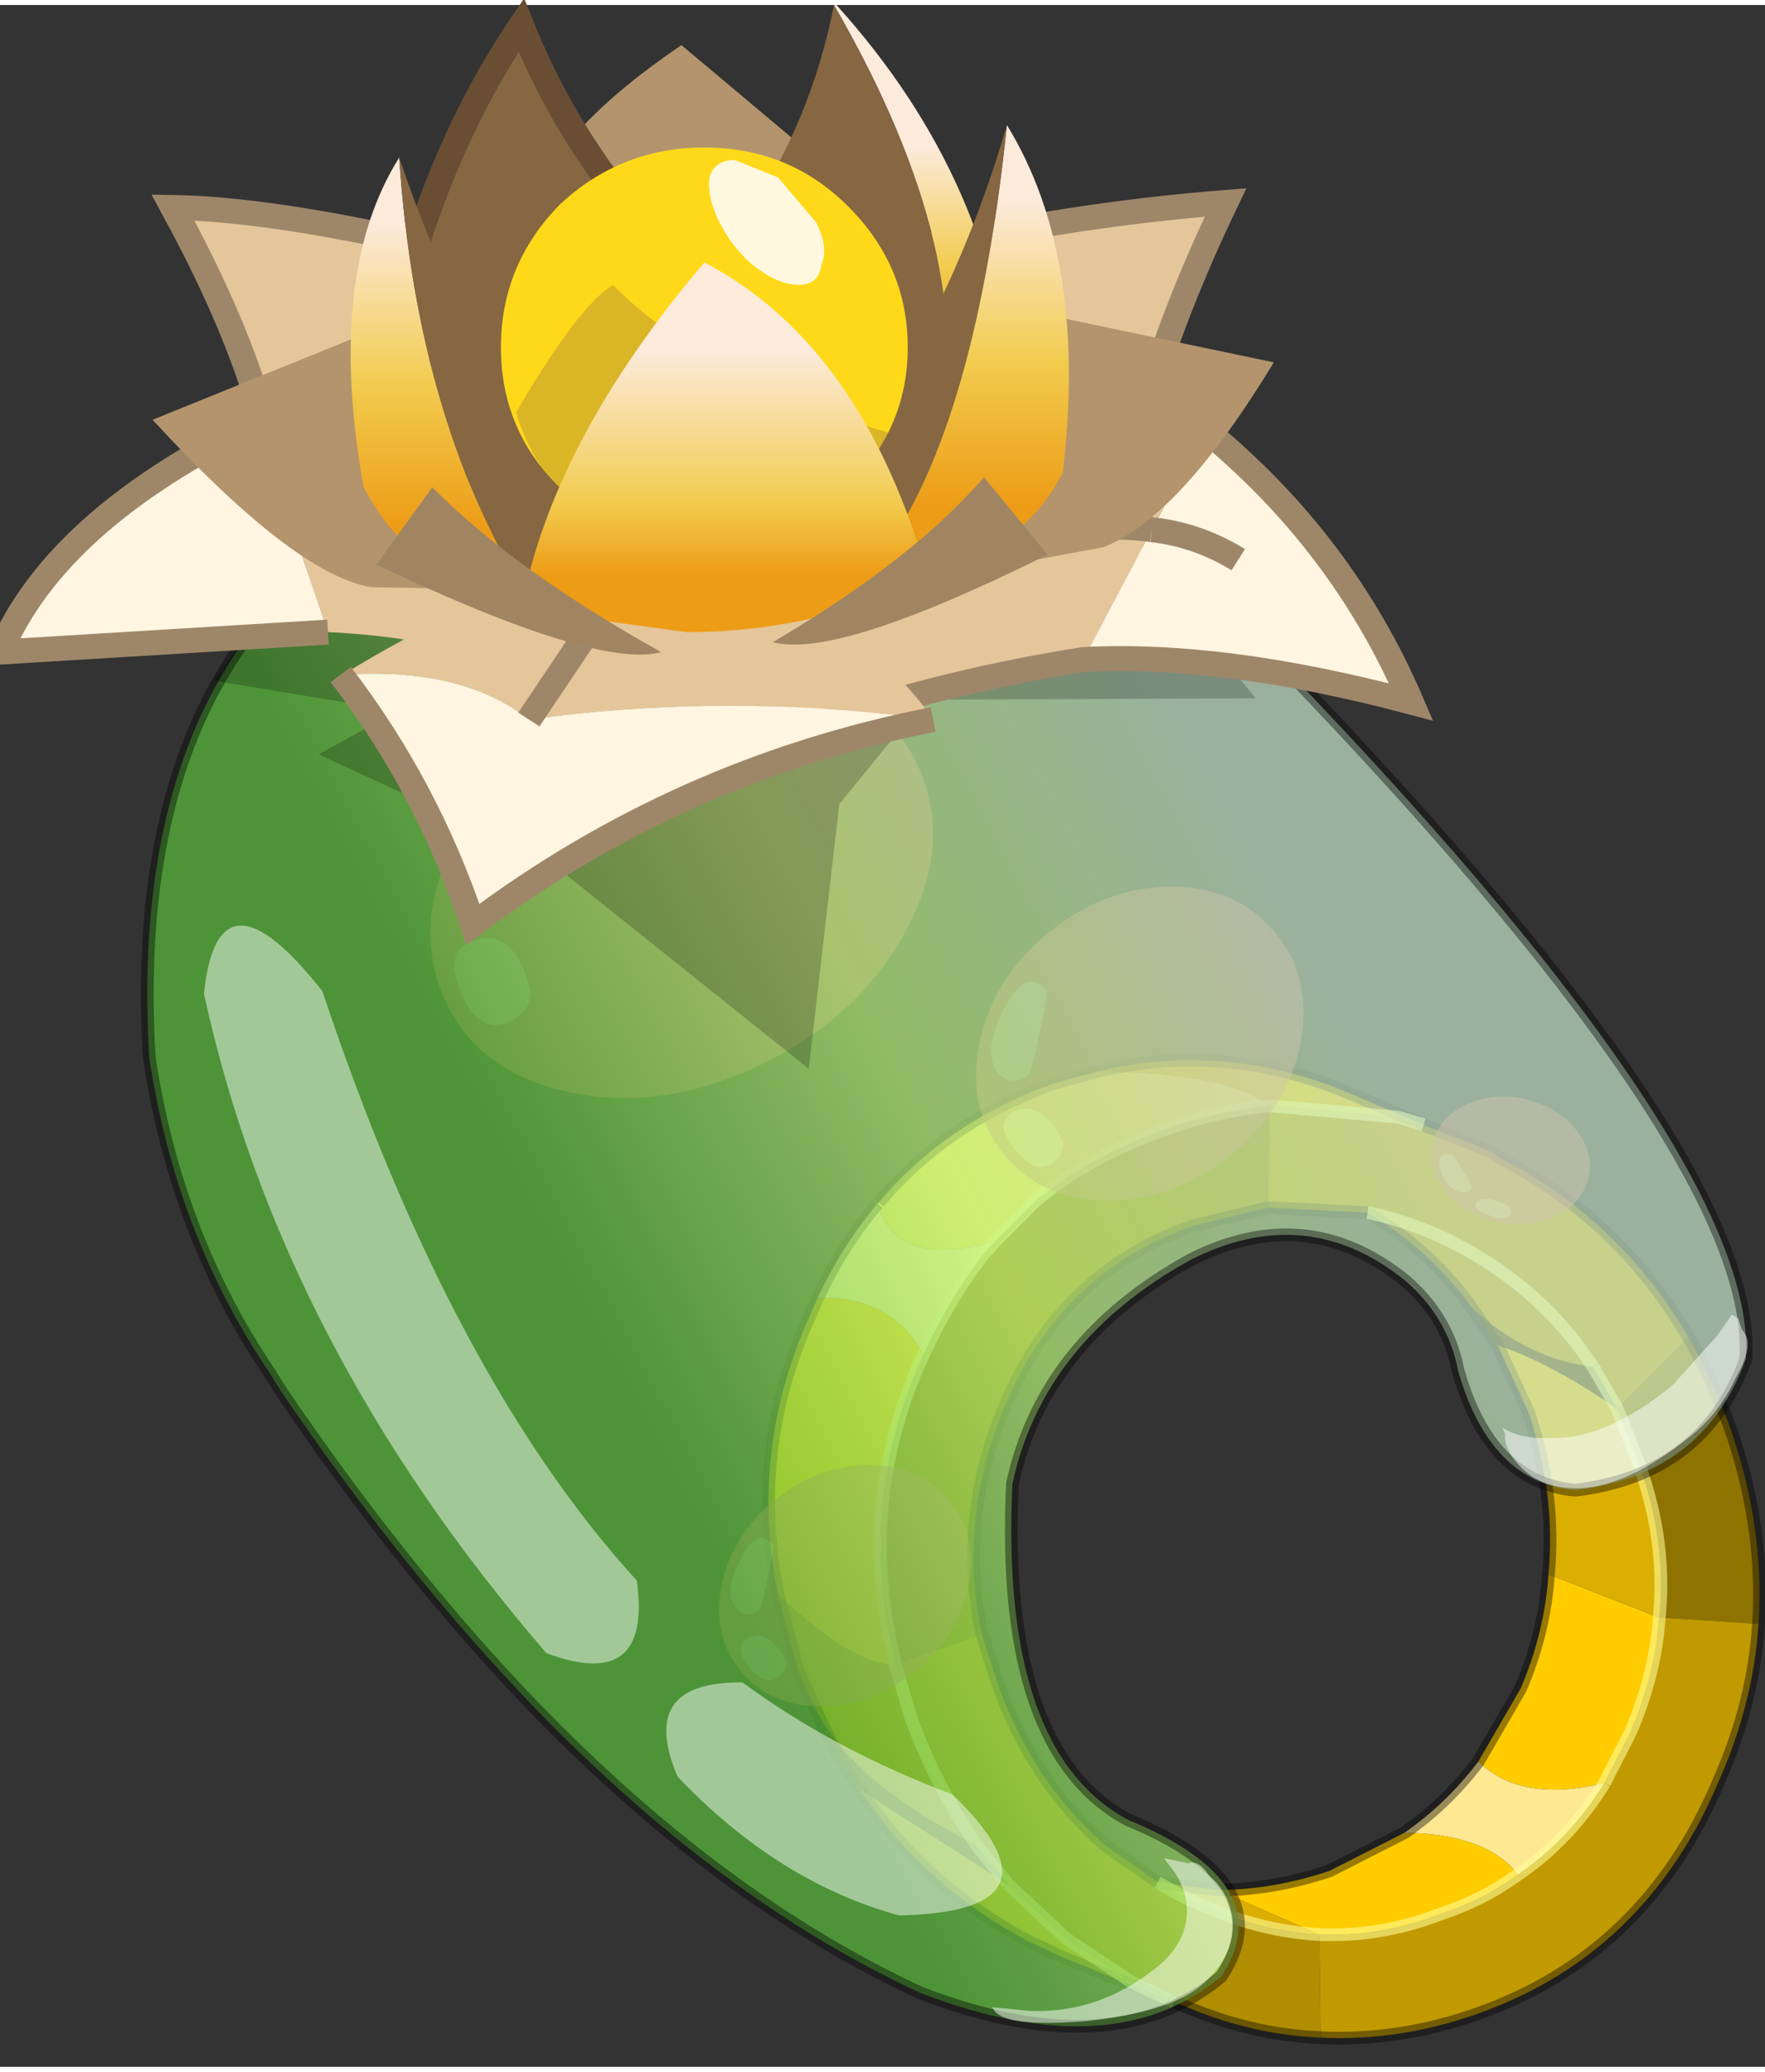 <svg width="69" height="81" viewBox="240.89 160.57 69.314 80.976" xmlns="http://www.w3.org/2000/svg" xmlns:xlink="http://www.w3.org/1999/xlink"><rect x="240.89" y="160.57" width="69.314" height="80.976" fill="#333333" stroke="none"/><defs><linearGradient id="b" x1="-819.2" x2="819.2" gradientTransform="matrix(.018 -.01 .019 .036 277.6 206.55)" gradientUnits="userSpaceOnUse"><stop stop-color="#59be3a" stop-opacity=".702" offset=".067"/><stop stop-color="#baf57c" stop-opacity=".702" offset=".514"/><stop stop-color="#d2f4d6" stop-opacity=".651" offset="1"/></linearGradient><linearGradient id="c" x1="-819.2" x2="819.2" gradientTransform="matrix(-0 -.004 .002 -0 -5.45 -3.55)" gradientUnits="userSpaceOnUse"><stop stop-color="#ed9c16" offset=".067"/><stop stop-color="#f2cc4f" offset=".514"/><stop stop-color="#fceadb" offset="1"/></linearGradient><linearGradient id="d" x1="-819.2" x2="819.2" gradientTransform="matrix(-.001 -.003 .001 -0 4.6 -5.9)" gradientUnits="userSpaceOnUse"><stop stop-color="#ed9c16" offset=".067"/><stop stop-color="#f2cc4f" offset=".514"/><stop stop-color="#fceadb" offset="1"/></linearGradient><linearGradient id="e" x1="-819.2" x2="819.2" gradientTransform="matrix(.001 -.004 .002 0 5.6 -4)" gradientUnits="userSpaceOnUse"><stop stop-color="#ed9c16" offset=".067"/><stop stop-color="#f2cc4f" offset=".514"/><stop stop-color="#fceadb" offset="1"/></linearGradient><linearGradient id="f" x1="-819.2" x2="819.2" gradientTransform="matrix(0 -.003 .005 0 .45 -2.15)" gradientUnits="userSpaceOnUse"><stop stop-color="#ed9c16" offset=".016"/><stop stop-color="#f2cc4f" offset=".318"/><stop stop-color="#fceadb" offset=".933"/></linearGradient><g id="h"><path d="M271.45 223q-1.15-5.6 1.2-10.85l.35-.8q2.95-.1 4.15 2.25l-.15.3q-2.4 5.5-1.05 11.35l.1.5q-1.65.05-4.6-2.75m3.9-15.35.05-.05-.05.05m13.35 26.95q2.15 0 4.4-.75l2.95-1.5q3.25.05 4.45 1.65l-.15.1q-1.25.9-2.9 1.45-2.35.9-4.75.8l-4-1.75m10.25-5.05 1.65-2.85q.95-2.2 1.1-4.5l4.35 1.7q-.15 2.25-1.15 4.55l-.95 1.85-.05.1q-3.3.8-4.95-.85" fill="#fc0"/><path d="M273 211.35q.95-2.05 2.35-3.7.75 2.6 4.65 1.45l-.5.55q-1.35 1.75-2.35 3.95-1.2-2.35-4.15-2.25m23.05 21q1.65-1.15 2.9-2.8 1.65 1.65 4.95.85-1.35 2.2-3.4 3.6-1.2-1.6-4.45-1.65" fill="#fee892"/><path d="M307.2 212.9q.9 1.55 1.6 3.45 1.4 3.95 1.15 7.8l-3.9-.25q.3-2.9-.75-5.9l-.15-.4-.75-1.9 2.8-2.8m-31.15 12.85-.1-.5q-1.35-5.85 1.05-11.35l.15-.3q1-2.2 2.35-3.95l.5-.55 1.6-1.6q2.15-1.75 5-2.75 2.05-.75 4.15-.95l-.05 4-2.9.7q-5.25 1.8-7.45 7.1-1.85 4.4-.9 8.95l-3.4 1.2" fill="#8f7301"/><path d="M275.4 207.6q2.65-3.15 6.8-4.65l1.8-.5q5.15.05 6.75 1.35-2.1.2-4.15.95-2.85 1-5 2.75l-1.6 1.6q-3.9 1.15-4.65-1.45l.05-.05" fill="#fedc56"/><path d="M284 202.45q4.8-1.15 9.5.7l.6.25 2.7 1.15-1-.3-5.05-.45q-1.6-1.3-6.75-1.35m3 36.55-4.25-1.7-1.4-.65q-4.2-2.2-6.7-6l5.85 3.75 2.25 2.1 2.55 1.7.4.2 1.3.6m-.65-4.7 2.35.3 4 1.75q-2.75-.15-5.55-1.6l-.8-.45m15.35-12.1q.3-3.15-.8-6.4l-1.2-2.6q2.1.7 4.7 2.5l.75 1.9.15.4q1.05 3 .75 5.9l-4.35-1.7" fill="#dbaf02"/><path d="m296.8 204.55.1.05 2.55 1 .25.2q4.8 2.45 7.5 7.1l-2.8 2.8-.95-1.65q-2.5-.25-4.75-2.3-1.65-2.3-4.1-3.75 1.75.35 3.5 1.25 3.35 1.75 5.35 4.8-2-3.05-5.35-4.8-1.75-.9-3.5-1.25l-3.9-.2.05-4 5.05.45 1 .3m-4.05 35.85q-2.4-.1-4.75-1l-1-.4-1.3-.6-.4-.2-2.55-1.7-2.25-2.1-1.25-1.55q-4.9-2.45-6.35-5.4l-.65-1.4-.8-3.05q2.95 2.8 4.6 2.75l.6 2.05q1 2.75 2.6 5.05-1.6-2.3-2.6-5.05l-.6-2.05 3.4-1.2.6 1.9q1.4 3.95 4.25 6.4l2.05 1.45.8.45q2.8 1.45 5.55 1.6l.05 4.05" fill="#b18e01"/><path d="M274.65 230.65q-1-1.45-1.75-3.2 1.45 2.95 6.35 5.4l1.25 1.55-5.85-3.75m24.05-18.9q2.25 2.05 4.75 2.3l.95 1.65q-2.6-1.8-4.7-2.5l-1-1.45" fill="#4b3d01"/><path d="M309.95 224.15q-.2 3.1-1.55 6.15-2.85 6.8-9.45 9.15-3.1 1.1-6.2.95l-.05-4.05q2.4.1 4.75-.8 1.65-.55 2.9-1.45l.15-.1q2.05-1.4 3.4-3.6l.05-.1.95-1.85q1-2.3 1.15-4.55l3.9.25" fill="#c19a02"/><path d="M271.45 223q-1.15-5.6 1.2-10.85l.35-.8q.95-2.05 2.35-3.7m.05-.05q2.65-3.15 6.8-4.65l1.8-.5q4.8-1.15 9.5.7l.6.25 2.7 1.15.1.05 2.55 1 .25.2q4.8 2.45 7.5 7.1.9 1.55 1.6 3.45 1.4 3.95 1.15 7.8-.2 3.1-1.55 6.15-2.85 6.8-9.45 9.15-3.1 1.1-6.2.95-2.4-.1-4.75-1l-5.25-2.1-1.4-.65q-4.2-2.2-6.7-6-1-1.45-1.75-3.2l-.65-1.4-.8-3.05m23.15-15q2.45 1.45 4.1 3.75m-4.1-3.75-3.9-.2-2.9.7q-5.25 1.8-7.45 7.1-1.85 4.4-.9 8.95l.6 1.9q1.4 3.95 4.25 6.4l2.05 1.45 2.35.3q2.15 0 4.4-.75l2.95-1.5q1.65-1.15 2.9-2.8l1.65-2.85q.95-2.2 1.1-4.5.3-3.15-.8-6.4l-1.2-2.6-1-1.45" fill="none" stroke="#000" stroke-opacity=".4" stroke-width=".5"/><path d="m276.05 225.75-.1-.5q-1.35-5.85 1.05-11.35l.15-.3m2.85-4.5 1.6-1.6q2.15-1.75 5-2.75 2.05-.75 4.15-.95l5.05.45 1 .3M280 209.1l-.5.55q-1.35 1.75-2.35 3.95m26.3.45q-2-3.05-5.35-4.8-1.75-.9-3.5-1.25m11.45 15.9q.3-2.9-.75-5.9l-.15-.4-.75-1.9-.95-1.65M300.5 234l-.15.1q-1.25.9-2.9 1.45-2.35.9-4.75.8m7.8-2.35q2.05-1.4 3.4-3.6m-17.55 3.9.8.45q2.8 1.45 5.55 1.6m13.35-12.45q-.15 2.25-1.15 4.55l-.95 1.85-.05.1m-27.85-4.65.6 2.05q1 2.75 2.6 5.05l1.25 1.55 2.25 2.1 2.55 1.7.4.2 1.3.6" fill="none" stroke="#ff9" stroke-opacity=".58" stroke-width=".5"/></g><g id="a" fill-opacity=".482"><path d="M36.65 22.65q.55 2 2.6 2 2.8 0 2.8-4.7 0-4.55-2.75-4.05-2.8.5-2.8 4.75l.15 2M37.7 10.5q0-3.6-5.55-6.25-5.55-2.7-5.55 1.7 0 .35 3.95 3.85 3.9 3.5 4.35 3.5 1.45 0 2.2-.95.6-.8.6-1.85m-.6-4.8q6.4 5.7 6.4 13.8t-6.4 13.8Q30.75 39 21.75 39t-15.4-5.7Q0 27.6 0 19.5T6.35 5.7Q12.75 0 21.75 0T37.1 5.7" fill="#d06a6a"/><path d="M37.7 10.5q0 1.05-.6 1.85-.75.95-2.2.95-.45 0-4.35-3.5-3.95-3.5-3.95-3.85 0-4.4 5.55-1.7Q37.7 6.9 37.7 10.5m-1.05 12.15-.15-2q0-4.25 2.8-4.75 2.75-.5 2.75 4.05 0 4.7-2.8 4.7-2.05 0-2.6-2" fill="#e6bbbb"/></g><g id="j"><path d="m251.95 215.05-.5-.8q-3.65-5.4-4.7-12.35-1-16.95 11.35-22.35 7.6-2.4 13.95-2.2 9.85.2 16.75 6.65 21.2 21.45 20.65 29.75-1.65 4.55-6.7 5.15-3.35-.3-4.6-4.7-.4-2.1-2.1-3.55-3.85-3.1-8.4-.8-5.8 3.2-7 8.8-.5 10.5 4.55 13.2 6.05 2.5 3.65 6.15-4.25 3.55-11.8.65-13.2-6.1-25.1-23.6" fill="url(#b)"/><path d="M251.95 215.05q11.9 17.5 25.1 23.6 7.55 2.9 11.8-.65 2.4-3.65-3.65-6.15-5.05-2.7-4.55-13.2 1.2-5.6 7-8.8 4.55-2.3 8.4.8 1.7 1.45 2.1 3.55 1.25 4.4 4.6 4.7 5.05-.6 6.7-5.15.55-8.3-20.65-29.75-6.9-6.45-16.75-6.65-6.35-.2-13.95 2.2-12.35 5.4-11.35 22.35 1.05 6.95 4.7 12.35l.5.8" fill="none" stroke="#000" stroke-opacity=".4" stroke-width=".5"/><path d="M248.9 199.4q3 13.8 13.45 25.9 4.15 1.55 3.55-2.85-7.3-8-12.35-23.15-4.1-5.2-4.65.1m29.4 31.45q-4.65-1.75-8.25-4.4-4.15-.05-2.55 3.7 3.95 4.15 8.7 5.45 6.85-.15 2.1-4.75" fill="#fff" fill-opacity=".482"/><path d="m249.25 187.1 2.7-3.6 11.75-2.85 21.85 1.4 4.65 5.75-13 .05-3.35 4.1-1.2 10.4-10.25-8.2-9-4.15 3.1-1.7-7.25-1.2" fill-opacity=".212"/><path d="m308.35 212.8.55-.8.25.15.15.45.05.05q.45.55-.3 1.85-.65 1.4-1.8 2.3-2.8 2.25-4.9 2-1.25-.15-1.95-1.05-.45-.55-.4-1.05l-.1-.25q.7.45 1.9.4 2.2.05 4.8-2.1l1.75-1.95m-19.65 21.55q.5.6.6 1.45.1 1.45-1.3 2.6-1.25 1-4.45 1.35-3.1.25-3.6-.4l-.1-.15 1.5.15q2.7.1 4.95-1.7 1.25-1 1.2-2.35-.05-.85-.6-1.55l-.3-.4.95.2q.4-.15.8.45l.35.35" fill="#fff" fill-opacity=".502"/></g><g id="g"><path d="M-8.4-1.25q-.15-2.35-2.05-5.9 3 .05 9.15 1.85l-7.1 4.05" fill="#e5c59a"/><path d="M-8.4-1.25q-.15-2.35-2.05-5.9 3 .05 9.15 1.85" fill="none" stroke="#9e8769" stroke-width=".5"/><path d="M8.15.05 0-5.15q5.25-1.7 10.25-2.1-2 4.25-2.1 7.3" fill="#e5c59a"/><path d="M8.15.05q.1-3.05 2.1-7.3-5 .4-10.25 2.1" fill="none" stroke="#9e8769" stroke-width=".5"/><path d="m-8.8-2.85 3.4 1.35 1.35 1.25.5 2.35q-1.75-.65-3.85-.75l-1.4-4.2" fill="#e5c59a"/><path d="m-7.4 1.35-6.45.4q1.1-2.65 5.05-4.6l1.4 4.2" fill="#fff5e0"/><path d="m-7.4 1.35-6.45.4q1.1-2.65 5.05-4.6" fill="none" stroke="#9e8769" stroke-width=".5"/><path d="m5.75-2 4.1-.7-1.05 2-1.35 2.6q-3.1.5-5.9 1.55Q1.4.8 5.75-2m-1 1.95q2.3-.9 4.05-.65-1.75-.25-4.05.65" fill="#e5c59a"/><path d="M7.45 1.9 8.8-.7q.9.1 1.7.6-.8-.5-1.7-.6l1.05-2q2.7 2.25 4.05 5.45-3.7-1-6.45-.85" fill="#fff5e0"/><path d="m9.85-2.7-4.1.7m-4.2 5.45q2.8-1.05 5.9-1.55 2.75-.15 6.45.85-1.35-3.2-4.05-5.45" fill="none" stroke="#9e8769" stroke-width=".5"/><path d="M8.8-.7q-1.75-.25-4.05.65M8.8-.7q.9.1 1.7.6" fill="none" stroke="#9e8769" stroke-width=".5"/><path d="M-7.1 2.2h-.05.05" fill="#7cd100"/><path d="M4.5 3.1q-4-.55-7.95 0-1.3-1.05-3.65-.9 3-1.9 5.85-2.35 4.1.8 5.75 3.25m-6.6-2.05L-3.45 3.1l1.35-2.05" fill="#e5c59a"/><path d="M-7.1 2.2q2.35-.15 3.65.9 3.95-.55 7.95 0-5 1-9.05 4.1-.9-2.75-2.6-5h.05" fill="#fff5e0"/><path d="M-7.15 2.2q1.7 2.25 2.6 5Q-.5 4.1 4.5 3.1M-3.45 3.1l1.35-2.05" fill="none" stroke="#9e8769" stroke-width=".5"/><path d="M5.2.15q2.6-2.9 1.3-5.2l4.7 1Q9.35-.95 7.85-.35L5.2.15m-8.35-6-.2-.55q-.35-1.75 2.9-4l3.8 3.25q-3.45-.2-6.5 1.3M-3.85.5l-2.7-.05q-1.5-.25-4.3-3.35l4-1.65q.55 2.75 3 5.05" fill="#b3946d"/><path d="M-6.45-3q.75-4.65 2.85-7.8Q-2.1-7 1.3-4.5-5.5-.65-6.45-3" fill="#866742"/><path d="M-6.45-3q.75-4.65 2.85-7.8Q-2.1-7 1.3-4.5" fill="none" stroke="#694e34" stroke-width=".5"/><path d="M-3.35.85Q-5.7.4-6.7-1.55q-.75-4.25.7-6.6.35 5.4 2.65 9" fill="url(#c)"/><path d="M-6-8.15q1.6 4.85 5 9.1l-2.35-.1q-2.3-3.6-2.65-9" fill="#866742"/><path d="M2.6-11.2h-.05.05" fill="#fff1d1"/><path d="M4.6-2.4q.85-3.7-2.05-8.8h.05q3.15 3.55 3.45 7.95-.6 1-1.45.85" fill="url(#d)"/><path d="M2.55-11.2q2.9 5.1 2.05 8.8-2.85.35-6.95-1.35 4-2.85 4.9-7.45" fill="#866742"/><path d="M5.95-8.8q1.6 2.65 1.1 6.95Q6.05.2 3.3.05q2-2.5 2.65-8.85" fill="url(#e)"/><path d="m3.3.05-1.9-.3q3.2-3.8 4.55-8.55Q5.3-2.45 3.3.05" fill="#866742"/><path d="M0-.35q-1.65 0-2.85-1.2Q-4-2.7-4-4.35t1.15-2.85Q-1.65-8.35 0-8.35T2.8-7.2Q4-6 4-4.35t-1.2 2.8Q1.65-.35 0-.35" fill="#ffd919"/><path d="M2.3-6q-.05.4-.45.4T.95-6q-.4-.35-.65-.85t-.2-.9q.1-.35.5-.35l.85.35.75.9q.25.5.1.85" fill="#fff8df"/><path d="M2-1.05q-4.75 1.3-5.7-2 1.2-2.1 1.9-2.55 1.8 1.85 5.55 3L2-1.05" fill="#876642" fill-opacity=".302"/><path d="M-.35 1.35-3.6.9Q-3-2.45 0-6.05 3.1-4.4 4.4.25q-2.2 1.1-4.75 1.1" fill="url(#f)"/><path d="M5.5-1.75 6.75-.2Q2.6 1.9 1.35 1.55 4.1-.1 5.5-1.75M-6.45 0l1.1-1.55q1.6 1.65 4.5 3.3Q-2.1 2.1-6.45 0" fill="#a18562"/></g><use xlink:href="#a" id="i"/><use xlink:href="#g" id="k"/></defs><use xlink:href="#h"/><use transform="matrix(-.246 .199 .182 .225 287.45 192.65)" xlink:href="#i"/><use transform="matrix(-.189 .153 .14 .173 275.45 215.95)" xlink:href="#i"/><use transform="matrix(-.431 .202 .153 .368 274.05 183.5)" xlink:href="#i"/><use transform="matrix(-.045 .105 .151 .052 298.25 202.65)" xlink:href="#i"/><use xlink:href="#j"/><use transform="matrix(1.997 -0 0 1.962 268.55 182.55)" xlink:href="#k"/></svg>